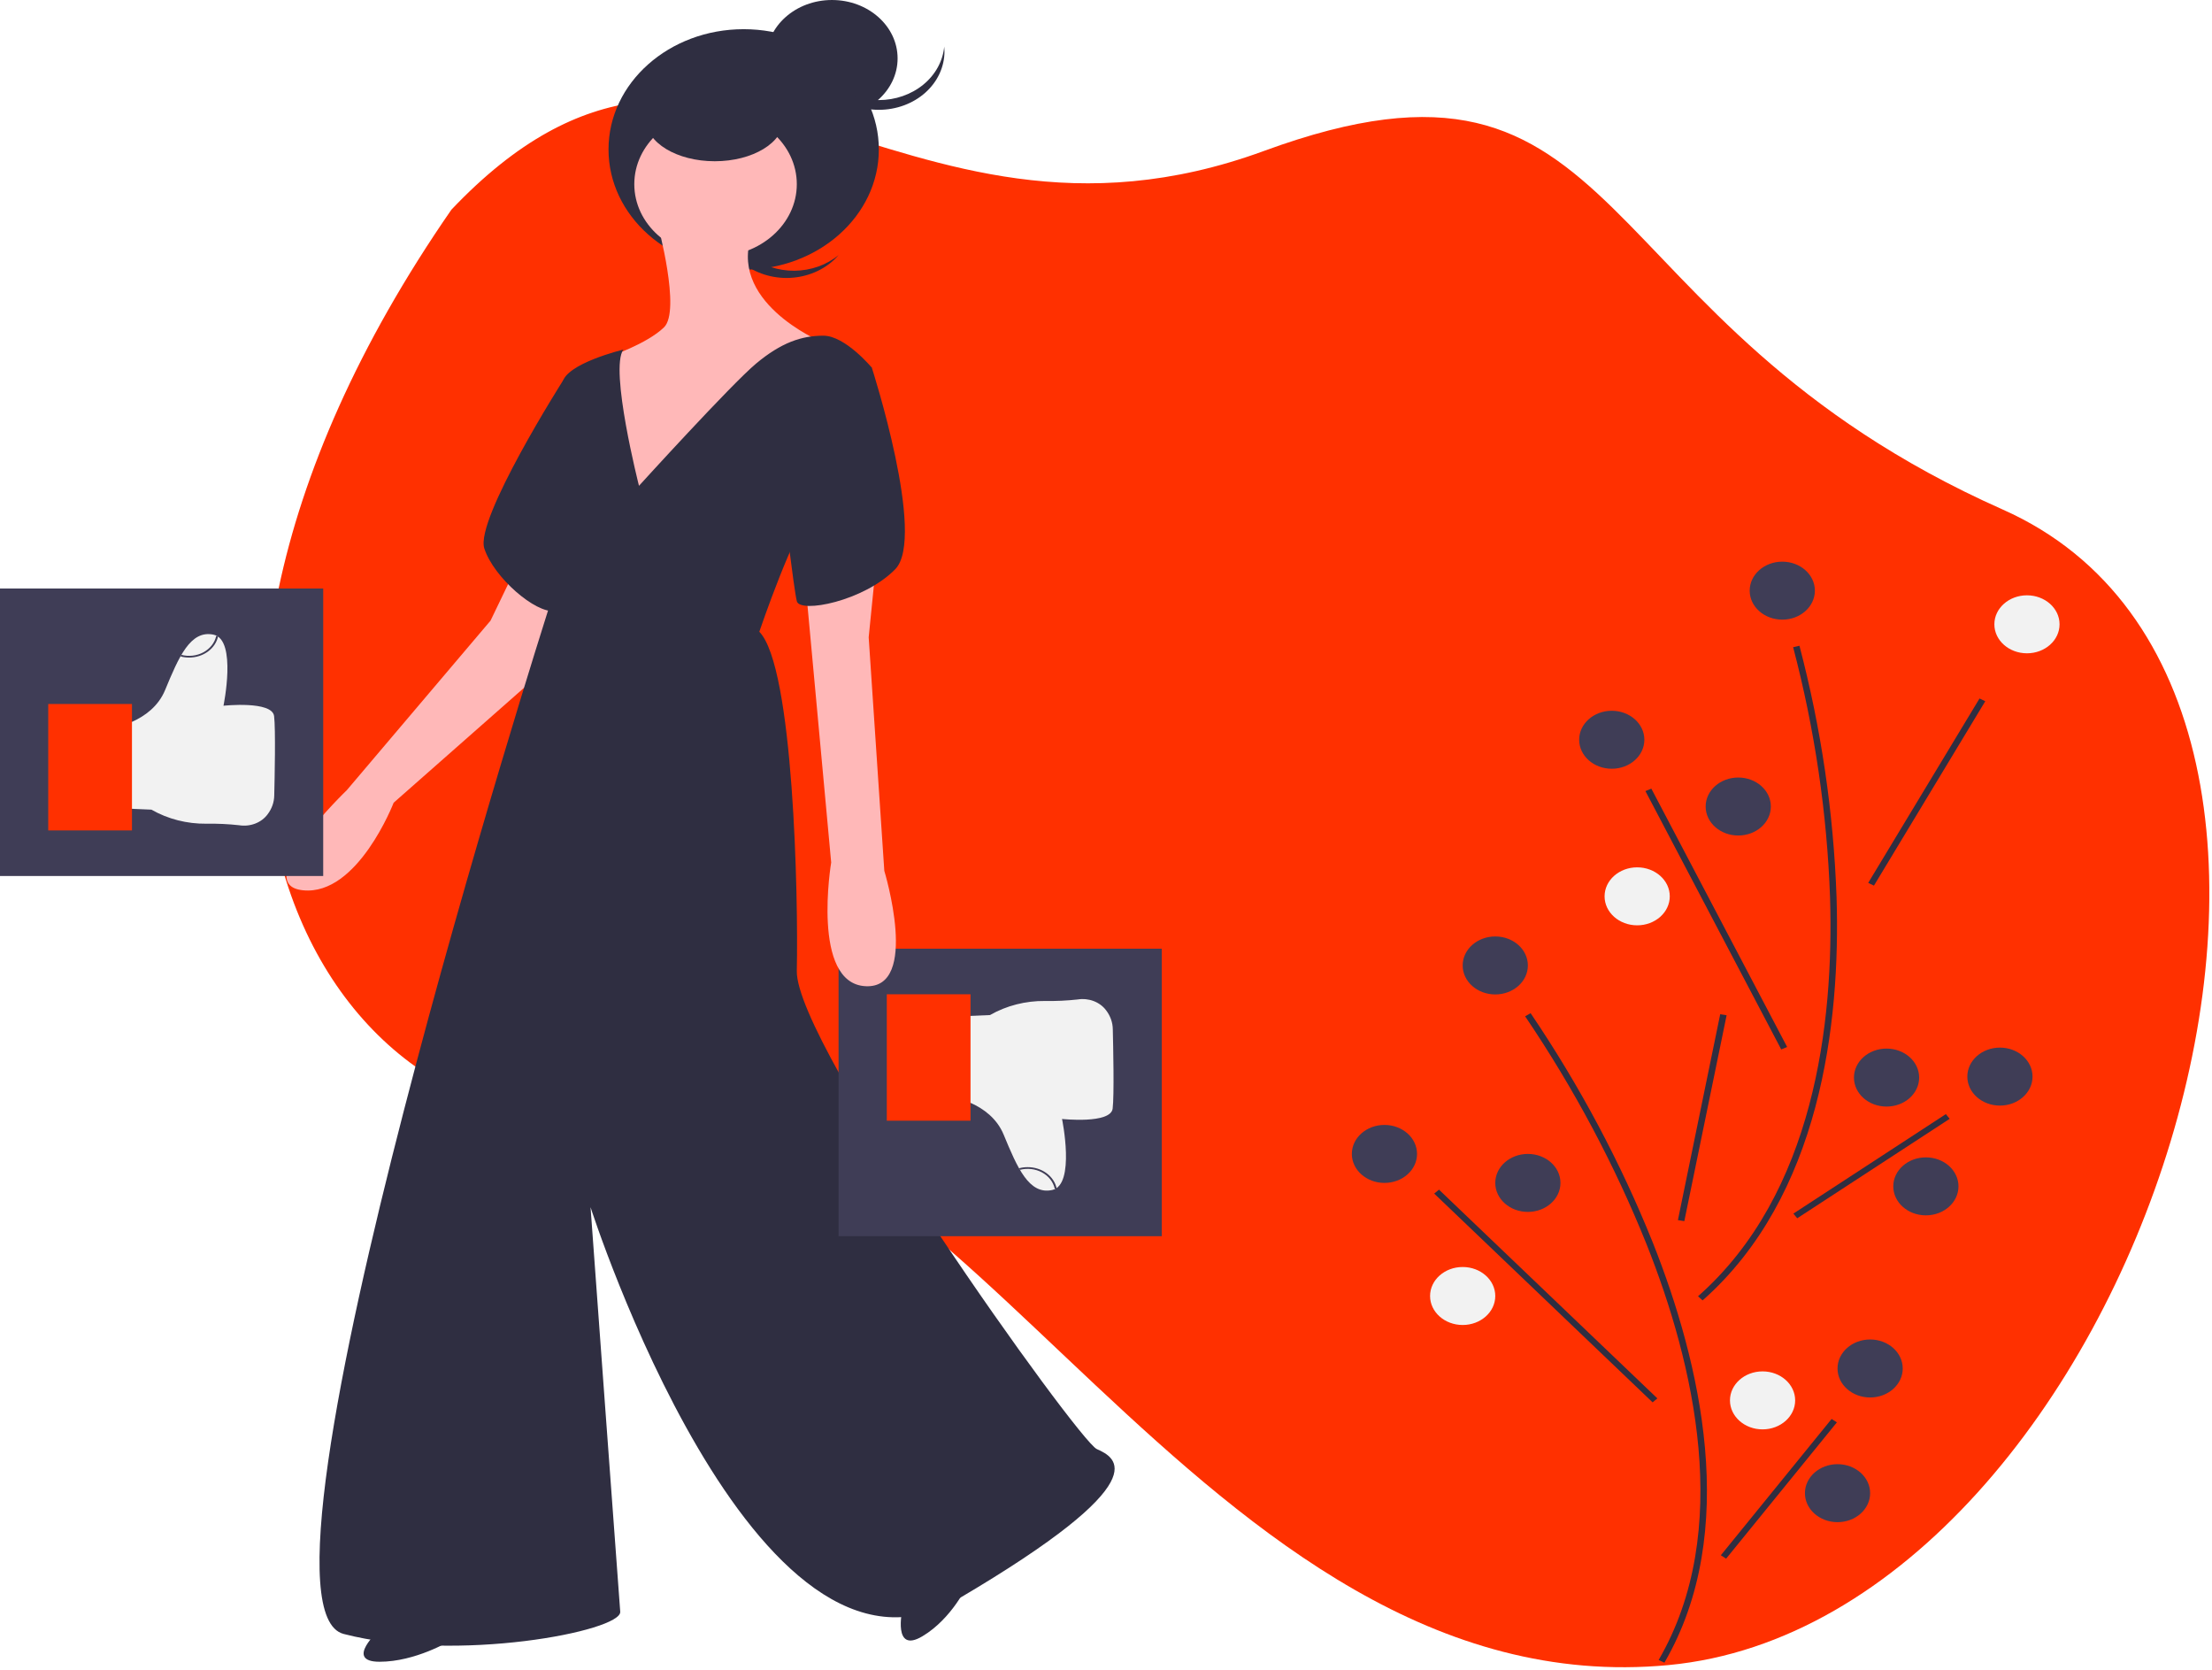 <svg fill="none" height="366" viewBox="0 0 485 366" width="485" xmlns="http://www.w3.org/2000/svg"><path d="m365.843 365c-102.3 9.654-157.319-132.853-225.446-120.441-68.127 12.412-123.826-79.527-41.429-198.589 58-61.14 96.667 17.009 178.143-12.872 81.476-29.88 68.587 37.089 162.032 78.609 93.445 41.519 29 243.639-73.3 253.293z" fill="#ff3000"/><g fill="#2f2e41"><path d="m364.936 364.472-1.27-.584c16.496-28.363 7.675-65.197-2.629-91.103-6.998-17.412-15.922-34.163-26.643-50.006l1.208-.679c10.777 15.924 19.748 32.76 26.782 50.261 10.399 26.142 19.283 63.344 2.552 92.111z"/><path d="m377.17 222.327-9.273 45.131 1.405.228 9.273-45.131z"/><path d="m315.51 260.778-1.047.867 47.885 45.763 1.047-.866z"/><path d="m401.595 311.048-24.288 29.881 1.158.745 24.289-29.881z"/></g><path d="m303.551 259.305c3.947 0 7.147-2.846 7.147-6.356 0-3.511-3.2-6.356-7.147-6.356s-7.147 2.845-7.147 6.356c0 3.51 3.2 6.356 7.147 6.356z" fill="#3f3d56"/><path d="m334.998 265.661c3.947 0 7.147-2.846 7.147-6.356 0-3.511-3.2-6.356-7.147-6.356s-7.147 2.845-7.147 6.356c0 3.51 3.2 6.356 7.147 6.356z" fill="#3f3d56"/><path d="m320.704 290.449c3.947 0 7.147-2.845 7.147-6.356 0-3.51-3.2-6.356-7.147-6.356s-7.147 2.846-7.147 6.356c0 3.511 3.2 6.356 7.147 6.356z" fill="#f2f2f2"/><path d="m410.042 306.34c3.947 0 7.147-2.846 7.147-6.356 0-3.511-3.2-6.357-7.147-6.357s-7.147 2.846-7.147 6.357c0 3.51 3.2 6.356 7.147 6.356z" fill="#3f3d56"/><path d="m386.457 313.331c3.947 0 7.147-2.845 7.147-6.356 0-3.51-3.2-6.356-7.147-6.356-3.948 0-7.147 2.846-7.147 6.356 0 3.511 3.199 6.356 7.147 6.356z" fill="#f2f2f2"/><path d="m402.895 333.671c3.947 0 7.147-2.846 7.147-6.356s-3.2-6.356-7.147-6.356-7.147 2.846-7.147 6.356 3.2 6.356 7.147 6.356z" fill="#3f3d56"/><path d="m327.851 217.99c3.947 0 7.147-2.845 7.147-6.356 0-3.51-3.2-6.356-7.147-6.356s-7.147 2.846-7.147 6.356c0 3.511 3.2 6.356 7.147 6.356z" fill="#3f3d56"/><path d="m373.312 285.058-1.007-.902c25.492-22.49 29.812-59.953 28.948-87.421-.648-18.482-3.358-36.861-8.092-54.866l1.384-.316c4.759 18.097 7.485 36.569 8.137 55.146.872 27.719-3.516 65.549-29.37 88.359z" fill="#2f2e41"/><path d="m434.026 153.115-24.405 40.42 1.259.601 24.405-40.42z" fill="#2f2e41"/><path d="m362.071 172.877-1.296.539 29.774 56.628 1.295-.539z" fill="#2f2e41"/><path d="m426.644 244.224-33.431 21.806.845 1.026 33.431-21.806z" fill="#2f2e41"/><path d="m444.428 143.209c3.947 0 7.147-2.846 7.147-6.356s-3.2-6.356-7.147-6.356-7.147 2.846-7.147 6.356 3.2 6.356 7.147 6.356z" fill="#f2f2f2"/><path d="m353.392 168.516c3.948 0 7.148-2.845 7.148-6.356 0-3.51-3.2-6.356-7.148-6.356-3.947 0-7.147 2.846-7.147 6.356 0 3.511 3.2 6.356 7.147 6.356z" fill="#3f3d56"/><path d="m381.126 183.152c3.947 0 7.147-2.846 7.147-6.356 0-3.511-3.2-6.356-7.147-6.356s-7.147 2.845-7.147 6.356c0 3.51 3.2 6.356 7.147 6.356z" fill="#3f3d56"/><path d="m358.965 202.84c3.947 0 7.147-2.845 7.147-6.356 0-3.51-3.2-6.356-7.147-6.356s-7.147 2.846-7.147 6.356c0 3.511 3.2 6.356 7.147 6.356z" fill="#f2f2f2"/><path d="m438.502 242.356c3.948 0 7.147-2.846 7.147-6.356s-3.199-6.356-7.147-6.356c-3.947 0-7.147 2.846-7.147 6.356s3.2 6.356 7.147 6.356z" fill="#3f3d56"/><path d="m413.643 242.57c3.947 0 7.147-2.846 7.147-6.356s-3.2-6.356-7.147-6.356c-3.948 0-7.147 2.846-7.147 6.356s3.199 6.356 7.147 6.356z" fill="#3f3d56"/><path d="m422.265 266.416c3.947 0 7.147-2.846 7.147-6.356 0-3.511-3.2-6.356-7.147-6.356s-7.147 2.845-7.147 6.356c0 3.51 3.2 6.356 7.147 6.356z" fill="#3f3d56"/><path d="m390.781 135.832c3.948 0 7.147-2.846 7.147-6.356s-3.199-6.356-7.147-6.356c-3.947 0-7.147 2.846-7.147 6.356s3.2 6.356 7.147 6.356z" fill="#3f3d56"/><path d="m164.407 56.044c-2.676-2.152-4.345-5.121-4.677-8.316-.331-3.196.7-6.385 2.889-8.936-.289.242-.573.492-.844.759-2.559 2.518-3.889 5.836-3.698 9.226.192 3.39 1.89 6.573 4.721 8.849s6.563 3.459 10.374 3.289c3.812-.171 7.391-1.681 9.951-4.198.271-.267.523-.542.764-.823-2.634 2.193-6.099 3.426-9.707 3.454s-7.096-1.151-9.773-3.303z" fill="#2f2e41"/><path d="m163.058 59.112c16.368 0 29.636-11.8 29.636-26.357 0-14.556-13.268-26.357-29.636-26.357s-29.636 11.8-29.636 26.357c0 14.556 13.268 26.357 29.636 26.357z" fill="#2f2e41"/><path d="m83.228 357.261s-7.88 7.008 0 7.008 15.418-4.571 15.418-4.571z" fill="#2f2e41"/><path d="m197.848 352.869s-2.181 9.719 4.373 5.829c6.555-3.89 9.973-11.412 9.973-11.412z" fill="#2f2e41"/><path d="m112.693 125.384-5.139 10.665-31.521 37.173s-21.585 20.72-9.593 21.938c11.992 1.219 19.872-19.196 19.872-19.196l37.002-32.603 4.112-14.93z" fill="#ffb8b8"/><path d="m128.454 82.117-4.967 1.237s-19.359 30.452-17.303 36.851c2.055 6.399 11.306 14.321 15.417 13.712 4.112-.61 6.853-51.799 6.853-51.799z" fill="#2f2e41"/><path d="m144.214 49.209s5.139 18.891 1.37 22.548c-3.768 3.656-11.991 6.399-11.991 6.399l1.37 34.127s15.761-4.875 16.446-5.485c.685-.609 14.732-20.415 14.732-20.415l13.705-11.579s-20.9-8.836-14.732-24.071c6.167-15.235-20.9-1.524-20.9-1.524z" fill="#ffb8b8"/><path d="m156.891 56.217c9.839 0 17.816-7.094 17.816-15.844 0-8.751-7.977-15.844-17.816-15.844-9.84 0-17.816 7.094-17.816 15.844 0 8.751 7.976 15.844 17.816 15.844z" fill="#ffb8b8"/><path d="m136.677 76.632s-12.677 3.047-13.363 7.313c-.685 4.266 0 13.102-1.027 14.93-1.028 1.828-4.112 4.571-2.741 16.149 1.37 11.579.685 18.587.685 18.587s-69.551 218.165-44.883 224.564c24.669 6.399 60.986-.61 60.643-4.875-.342-4.266-6.509-88.668-6.509-88.668s35.974 112.13 80.514 85.925c44.541-26.204 34.605-31.079 30.493-32.907-4.111-1.828-66.125-88.668-65.782-104.817s-.685-66.729-8.223-74.347c0 0 7.88-23.157 11.649-26.204s13.02-31.689 13.02-31.689-5.825-7.008-10.622-7.008c-4.796 0-9.25 1.524-14.732 6.094s-25.696 26.814-25.696 26.814-6.51-25.595-3.426-29.861z" fill="#2f2e41"/><path d="m156.72 35.345c8.325 0 15.075-4.093 15.075-9.141s-6.75-9.141-15.075-9.141c-8.326 0-15.076 4.093-15.076 9.141s6.75 9.141 15.076 9.141z" fill="#2f2e41"/><path d="m182.416 25.595c7.947 0 14.39-5.73 14.39-12.797 0-7.068-6.443-12.797-14.39-12.797-7.948 0-14.39 5.73-14.39 12.797 0 7.068 6.442 12.797 14.39 12.797z" fill="#2f2e41"/><path d="m192.694 21.939c-3.608-.001-7.085-1.207-9.74-3.38s-4.296-5.154-4.596-8.351c-.033.352-.054.707-.054 1.067 0 3.394 1.516 6.649 4.215 9.049s6.359 3.748 10.175 3.748c3.817 0 7.477-1.348 10.175-3.748 2.699-2.4 4.215-5.655 4.215-9.049 0-.359-.021-.715-.054-1.067-.3 3.198-1.94 6.179-4.596 8.351-2.655 2.173-6.131 3.379-9.74 3.38z" fill="#2f2e41"/><path d="m70.866 129.005h-70.866v63.023h70.866z" fill="#3f3d56"/><path d="m24.239 159.636s8.965-1.139 11.953-8.352c2.988-7.214 5.55-13.288 10.673-12.149 5.123 1.139 2.135 15.566 2.135 15.566s10.673-1.139 11.1 2.278c.353 2.829.122 13.726.031 17.392-.019 1.483-.531 2.929-1.472 4.154-.665.896-1.611 1.598-2.721 2.02-1.11.422-2.335.545-3.523.352-2.368-.262-4.755-.373-7.141-.332-4.277.049-8.475-1.024-12.07-3.085l-8.965-.379z" fill="#f2f2f2"/><path d="m28.934 154.321h-18.357v27.715h18.357z" fill="#ff3000"/><path d="m41.44 144.139c-.617.002-1.23-.077-1.821-.232l.122-.364c.81.214 1.662.275 2.501.179.839-.097 1.645-.348 2.367-.739s1.344-.913 1.826-1.531c.482-.618.812-1.319.97-2.057l.419.07c-.28 1.321-1.073 2.512-2.24 3.366s-2.633 1.317-4.144 1.309z" fill="#3f3d56"/><path d="m254.728 207.961h-70.866v63.023h70.866z" fill="#3f3d56"/><path d="m208.1 240.353s8.965 1.139 11.954 8.352c2.988 7.214 5.549 13.288 10.672 12.149s2.135-15.566 2.135-15.566 10.672 1.139 11.099-2.278c.354-2.829.122-13.726.031-17.392-.018-1.483-.531-2.928-1.472-4.153-.664-.896-1.611-1.599-2.721-2.021s-2.335-.544-3.522-.352c-2.368.262-4.755.373-7.141.332-4.277-.049-8.475 1.024-12.07 3.085l-8.965.379z" fill="#f2f2f2"/><path d="m212.796 217.953h-18.357v27.715h18.357z" fill="#ff3000"/><path d="m225.301 255.85c-.616-.001-1.23.077-1.821.233l.122.363c.81-.214 1.662-.275 2.501-.179.838.097 1.645.349 2.367.74s1.344.912 1.826 1.53c.481.618.812 1.319.97 2.058l.419-.071c-.28-1.321-1.073-2.512-2.239-3.366-1.167-.854-2.634-1.317-4.145-1.308z" fill="#3f3d56"/><path d="m192.18 122.642-1.713 17.063 3.426 51.19s7.881 25.899-4.111 25.29c-11.992-.61-7.538-27.119-7.538-27.119l-5.481-59.416z" fill="#ffb8b8"/><path d="m182.244 76.327 8.908 4.266s11.992 37.174 5.14 44.182c-6.853 7.008-20.9 9.75-21.585 7.008s-3.084-23.157-3.084-23.157z" fill="#2f2e41"/></svg>